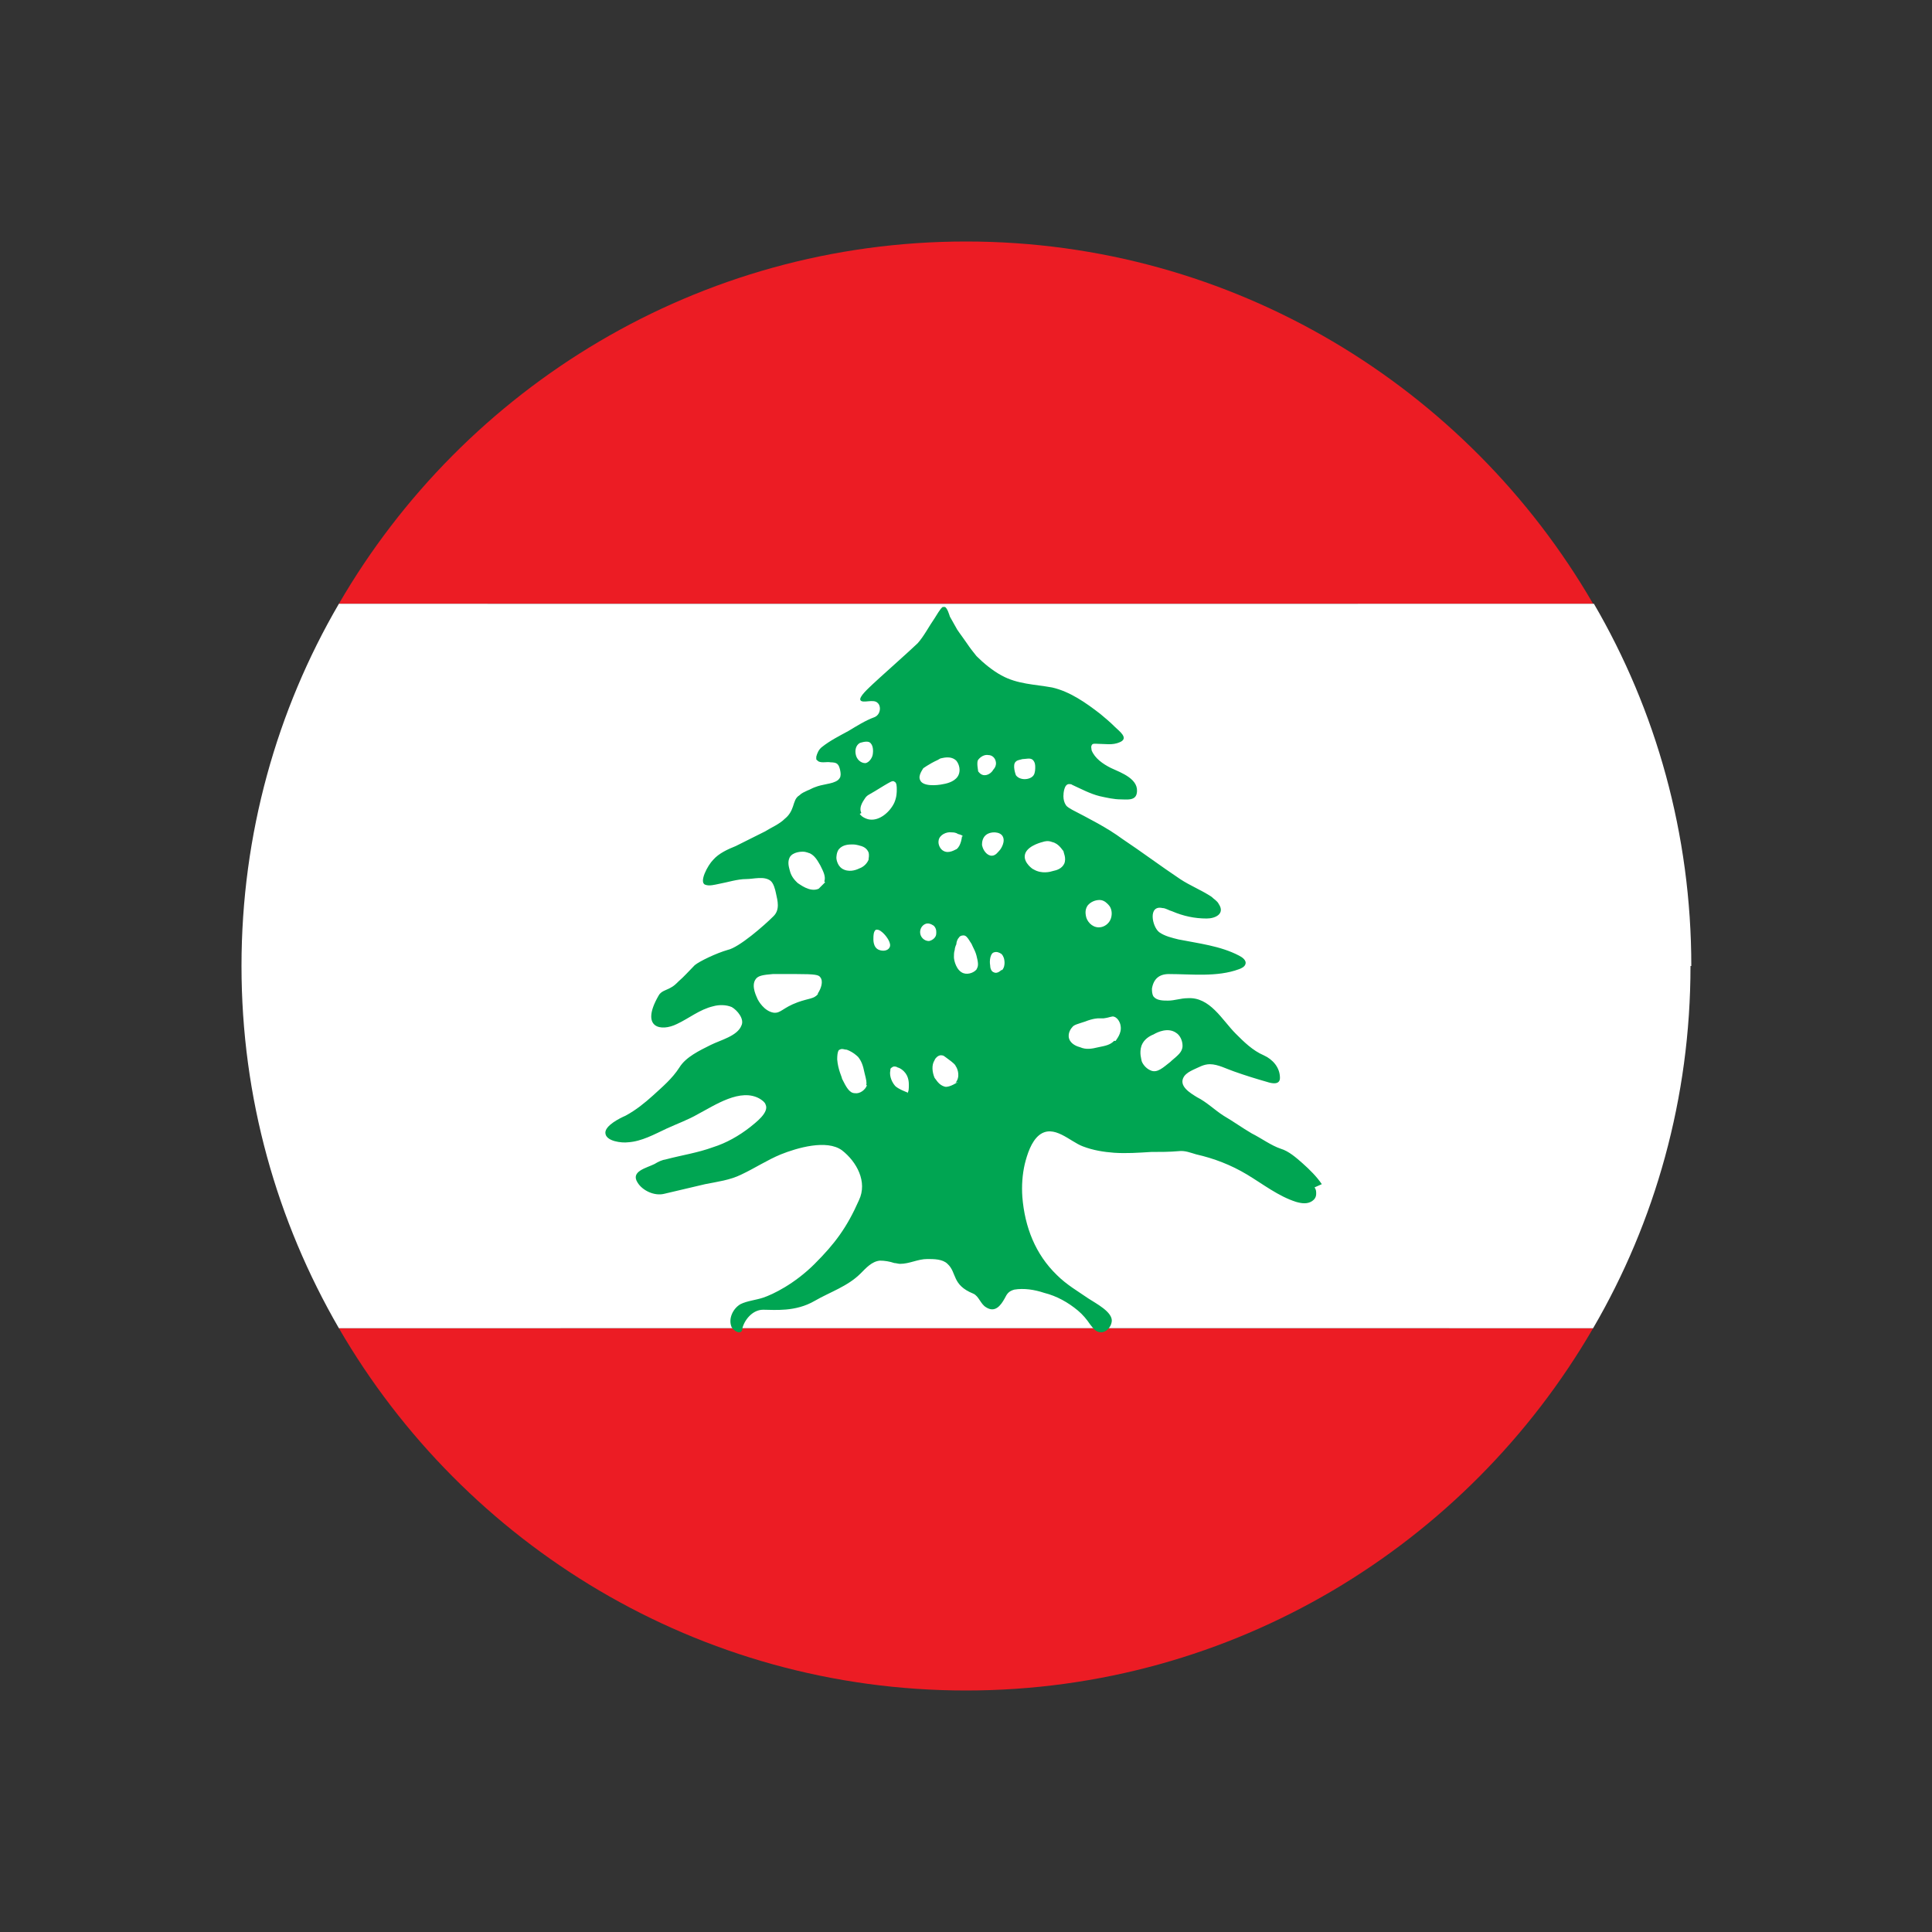 <?xml version="1.0" encoding="UTF-8"?>
<svg id="Layer_1" data-name="Layer 1" xmlns="http://www.w3.org/2000/svg" viewBox="0 0 24 24">
  <rect x="0" y="0" width="24" height="24" fill="#333333" stroke="none"/>
  <defs>
    <style>
      .cls-1 {
        fill: #000;
      }

      .cls-1, .cls-2, .cls-3, .cls-4, .cls-5 {
        stroke-width: 0px;
      }

      .cls-2 {
        fill: #ec1c24;
      }

      .cls-3 {
        fill: none;
      }

      .cls-4 {
        fill: #00a552;
      }

      .cls-5 {
        fill: #fff;
      }
    </style>
  </defs>
  <rect class="cls-3" width="24" height="24"/>
  <g>
    <path class="cls-1" d="M16.71,7.34c2.92,2.92,3.18,7.42.57,10.03-2.61,2.61-7.11,2.35-10.03-.57-2.92-2.92-3.18-7.42-.57-10.03,2.61-2.61,7.11-2.36,10.03.57Z"/>
    <g>
      <g>
        <path class="cls-2" d="M19.79,7.5H4.21c1.56-2.69,4.47-4.5,7.79-4.5s6.23,1.81,7.79,4.5Z"/>
        <path class="cls-2" d="M19.79,16.5c-1.56,2.69-4.47,4.5-7.79,4.5s-6.23-1.81-7.79-4.5h15.59Z"/>
        <path class="cls-5" d="M21,12c0,1.64-.44,3.18-1.21,4.5H4.21c-.77-1.33-1.21-2.86-1.21-4.5s.44-3.18,1.21-4.5h15.59c.77,1.32,1.21,2.86,1.21,4.5Z"/>
      </g>
      <path class="cls-4" d="M16.42,14.71c-.06-.09-.15-.18-.24-.26-.08-.07-.17-.15-.27-.18-.12-.04-.24-.13-.36-.19-.12-.07-.23-.15-.35-.22-.11-.07-.21-.17-.33-.23-.08-.05-.24-.14-.16-.26.03-.04.07-.06.11-.08.07-.03.13-.07.21-.07.1,0,.21.06.3.09.14.05.27.09.41.13.06.02.16.04.16-.05,0-.13-.09-.23-.2-.28-.14-.06-.25-.17-.35-.27-.17-.17-.32-.46-.6-.44-.08,0-.16.03-.24.03-.06,0-.14,0-.18-.05-.02-.03-.02-.07-.02-.1.02-.12.09-.18.21-.18.28,0,.6.04.87-.06.03-.01.07-.03.08-.06.02-.05-.04-.09-.08-.11-.23-.12-.5-.15-.75-.2-.08-.02-.17-.04-.24-.09-.09-.07-.14-.34.04-.3.04,0,.08.03.12.04.14.06.28.09.43.09.11,0,.23-.06.15-.18-.02-.04-.06-.06-.09-.09-.12-.08-.27-.14-.39-.22-.24-.16-.48-.34-.72-.5-.19-.14-.41-.25-.62-.36-.03-.02-.06-.03-.08-.06-.02-.03-.03-.07-.03-.11,0-.04.01-.15.07-.15.01,0,.03,0,.04.01.11.05.22.11.34.14.09.02.18.04.26.04.07,0,.18.02.2-.07.04-.18-.19-.26-.32-.32-.1-.05-.2-.12-.24-.22,0-.02-.01-.04,0-.06.01-.03.05-.02.08-.02.09,0,.18.02.27-.02.12-.05-.01-.14-.06-.19-.06-.06-.12-.11-.18-.16-.18-.14-.38-.28-.6-.33-.22-.04-.43-.04-.63-.15-.11-.06-.22-.15-.31-.24-.04-.05-.08-.1-.12-.16-.04-.06-.08-.11-.12-.17-.03-.05-.06-.11-.09-.16-.01-.03-.03-.1-.06-.12,0,0-.01,0-.02,0,0,0-.01,0-.01,0-.03.02-.08.11-.1.14-.07.1-.13.22-.21.31-.07.07-.52.47-.56.51s-.18.16-.15.2.16-.02.21.03c.05.04.04.15-.04.18-.11.04-.22.11-.32.17-.11.06-.23.12-.33.2-.04.03-.06.08-.07.12,0,.01,0,.02,0,.03,0,.01.02.02.03.03.05.02.1,0,.15.01.02,0,.07,0,.09.03.02.02.04.11.03.14,0,.02-.02.04-.03.05-.04.03-.09.04-.14.05-.05.01-.1.02-.15.04-.03.01-.06.03-.09.04-.04.02-.07.03-.1.06-.05.03-.06.08-.08.14-.02.06-.05.11-.1.15-.07.07-.17.11-.25.16-.12.06-.24.12-.36.18-.1.04-.21.09-.28.17-.07.07-.18.28-.1.31.05.02.12,0,.17-.01.11-.02.23-.06.34-.06.09,0,.22-.04.3.02.04.03.06.11.07.16.02.09.05.2-.03.28-.12.12-.43.39-.57.42-.14.04-.35.14-.41.19-.07.07-.13.14-.2.2-.03.03-.06.06-.1.08-.05.03-.12.04-.15.1-.23.4.03.45.23.35.15-.07.28-.18.45-.22.07-.02.16-.02.23.01.07.04.16.15.12.23-.05.13-.26.18-.38.24-.14.07-.31.15-.39.28-.09.14-.21.24-.33.35-.1.09-.21.18-.34.25-.07.03-.25.12-.25.21,0,.11.21.13.28.12.17-.01.33-.1.48-.17.13-.06.27-.11.39-.18.21-.11.53-.33.77-.19.03.02.06.04.07.07.05.1-.13.23-.19.28-.14.11-.3.2-.46.25-.19.07-.39.1-.58.15-.06.01-.1.03-.15.06-.1.05-.3.09-.21.23.06.1.21.17.33.14.17-.04.34-.08.51-.12.15-.03.31-.05.45-.12.17-.08.32-.18.49-.25.2-.08.57-.19.76-.05.18.14.32.39.21.62-.15.34-.3.54-.55.79-.25.25-.52.38-.64.42-.09.03-.2.04-.28.08-.09.05-.16.18-.11.29.02.03.06.06.09.06.02,0,.04-.01.04-.04.02-.1.12-.24.26-.24s.4.03.64-.11c.19-.11.41-.18.57-.34.07-.07.14-.15.24-.16.06,0,.12.01.18.03.02,0,.05.01.07.01.12,0,.22-.06.34-.06.08,0,.19,0,.25.06.12.11.05.26.32.37.07.03.09.13.16.17.11.07.18-.02.23-.11.03-.06.05-.09.12-.11.12-.02.25,0,.37.04.16.04.3.12.42.22.06.05.11.11.15.17.04.05.07.1.14.1h0c.06,0,.12-.06.13-.13.02-.12-.2-.23-.29-.29-.13-.09-.27-.17-.39-.29-.27-.26-.4-.6-.43-.97-.01-.14,0-.28.03-.41.03-.12.08-.28.18-.36.18-.14.38.08.54.14.13.05.26.07.39.08.15.01.3,0,.46-.01.11,0,.23,0,.34-.01.08-.01.15.02.22.04.22.05.43.13.63.25.2.12.39.27.61.34.07.02.14.03.2-.01.03-.02.05-.05.05-.09,0-.03,0-.05-.02-.08ZM10.16,12.35c-.05.06-.11.05-.25.1-.19.07-.21.14-.3.13-.12-.02-.19-.15-.2-.17,0-.01-.09-.16-.02-.25.03-.04.09-.05.21-.06.08,0,.14,0,.29,0,.24,0,.28.01.3.04.04.05.01.14-.03.2ZM10.25,10.96s-.07.07-.08.08c-.11.05-.24-.06-.26-.07-.02-.02-.08-.07-.1-.16-.01-.04-.03-.1,0-.16.04-.07.15-.07.16-.07.05,0,.08.02.09.02.06.03.09.08.13.15.04.08.07.14.05.2ZM11.95,10.39s-.01.12-.07.16c-.01,0-.09.06-.16.02-.04-.02-.07-.08-.06-.13.01-.07.1-.11.16-.1.02,0,.05,0,.08.02.04.01.06.02.06.03ZM10.68,9.23s.08-.03.12-.01c.05.03.05.11.04.16,0,.01-.03.09-.09.1-.06,0-.11-.05-.12-.11-.01-.05,0-.11.05-.14ZM10.77,13.48c-.02.06-.09.11-.15.1-.07,0-.11-.08-.16-.18,0-.02-.05-.11-.06-.24,0-.1.02-.12.03-.12.03-.02.06,0,.09,0,.08.03.13.08.14.09.04.05.06.1.08.2.02.08.03.12.02.15ZM10.79,10.68c-.03.07-.09.1-.12.11-.04.02-.13.05-.21,0-.06-.04-.07-.12-.07-.13,0-.01,0-.07.03-.11.05-.06.13-.06.17-.06.06,0,.1.02.11.02.03.01.07.03.09.08.01.04,0,.07,0,.08ZM10.7,10.1c-.04-.08.04-.17.05-.19.03-.04.04-.03.23-.15.07-.04.11-.07.13-.05.03.01.03.06.03.1,0,.03,0,.09-.03.16-.05.11-.18.23-.31.21-.01,0-.09-.02-.12-.07ZM10.92,11.8c-.08-.03-.07-.14-.07-.15,0-.02,0-.08.03-.1.04-.01.08.03.1.05.03.03.1.12.07.17-.02.04-.08.05-.13.03ZM11.27,13.57s-.11-.04-.15-.08c-.06-.07-.07-.15-.06-.19,0-.02,0-.03.02-.04.02-.02.06-.01.07,0,.04.01.07.04.08.05.06.06.06.14.06.17,0,.04,0,.08-.02.1ZM11.46,9.55s.08-.06.19-.11c.02-.01.03-.02.04-.02.01,0,.12-.04.19.03.04.05.05.12.03.17-.03.08-.13.11-.19.12-.09.02-.26.03-.29-.05-.03-.06.04-.14.04-.15ZM11.54,11.69c-.06,0-.11-.05-.11-.11,0-.04.02-.08.06-.1.04-.02.08,0,.11.02.04.04.03.09.03.1,0,.04-.04.08-.09.09ZM11.9,13.44s-.1.07-.16.06c-.08-.02-.11-.09-.13-.11-.03-.07-.04-.16,0-.22,0-.01.04-.07.09-.06.02,0,.03.01.07.04.07.05.1.08.1.09.03.04.06.14,0,.21ZM12.14,12.03c-.03.05-.11.08-.17.06-.09-.03-.12-.16-.12-.2,0-.03,0-.06.01-.09,0-.02.01-.05.02-.07,0-.02.01-.06.03-.08.01-.02.03-.03.06-.03.03,0,.05.03.07.06.01.02.03.04.04.07.02.04.04.08.05.12.02.08.03.13,0,.17ZM12.15,9.57s-.02-.1,0-.13c.03-.04.08-.07.13-.06.04,0,.08.03.09.08.01.04-.01.08-.03.1-.01.02-.05.07-.11.07-.05,0-.08-.05-.08-.05ZM12.2,10.51s-.01-.07.03-.12.11-.05.12-.05c.01,0,.07,0,.1.04.05.07-.02.17-.03.18-.02.02-.05.07-.1.07-.06,0-.11-.07-.12-.13ZM12.44,12.05s-.05.05-.09.03c-.04-.01-.05-.06-.05-.09-.01-.05,0-.15.05-.16.03-.01.06,0,.09.02.02.02.02.03.03.05,0,0,.03.09-.02.15ZM12.62,9.63s-.05-.13,0-.17c.02-.02.05-.02.08-.03.04,0,.1-.02.13.01.03.03.03.07.03.09,0,.02,0,.07-.02.1-.04.06-.17.07-.22,0ZM13.22,10.73c-.03.06-.09.08-.14.09-.03.01-.14.04-.24-.02-.01,0-.12-.08-.11-.17.01-.11.18-.16.22-.17.03-.01.07-.02.12,0,.09.02.13.11.14.11,0,.02.04.09.01.16ZM13.51,11.25c.04-.05.1-.07.15-.07.06,0,.1.05.11.06.04.04.05.11.03.17-.02.06-.08.11-.15.11-.09,0-.15-.08-.16-.14,0-.01-.02-.07.02-.13ZM13.84,12.93c-.05.05-.1.06-.2.08-.08.02-.15.03-.22,0-.04-.01-.12-.04-.14-.11-.02-.07.03-.13.04-.14.02-.03.07-.04.16-.07.1-.04.16-.04.17-.04.03,0,.03,0,.06,0,.08-.01.1-.03.13-.02.06.02.08.1.08.11.02.1-.06.18-.06.19ZM14.54,13.19c-.09.07-.16.14-.24.11s-.12-.11-.12-.13c0-.01-.03-.09,0-.18.03-.08.1-.12.15-.14.05-.03.18-.09.28-.02.05.03.08.1.08.16,0,.08-.06.12-.14.19Z"/>
    </g>
  </g>
</svg>